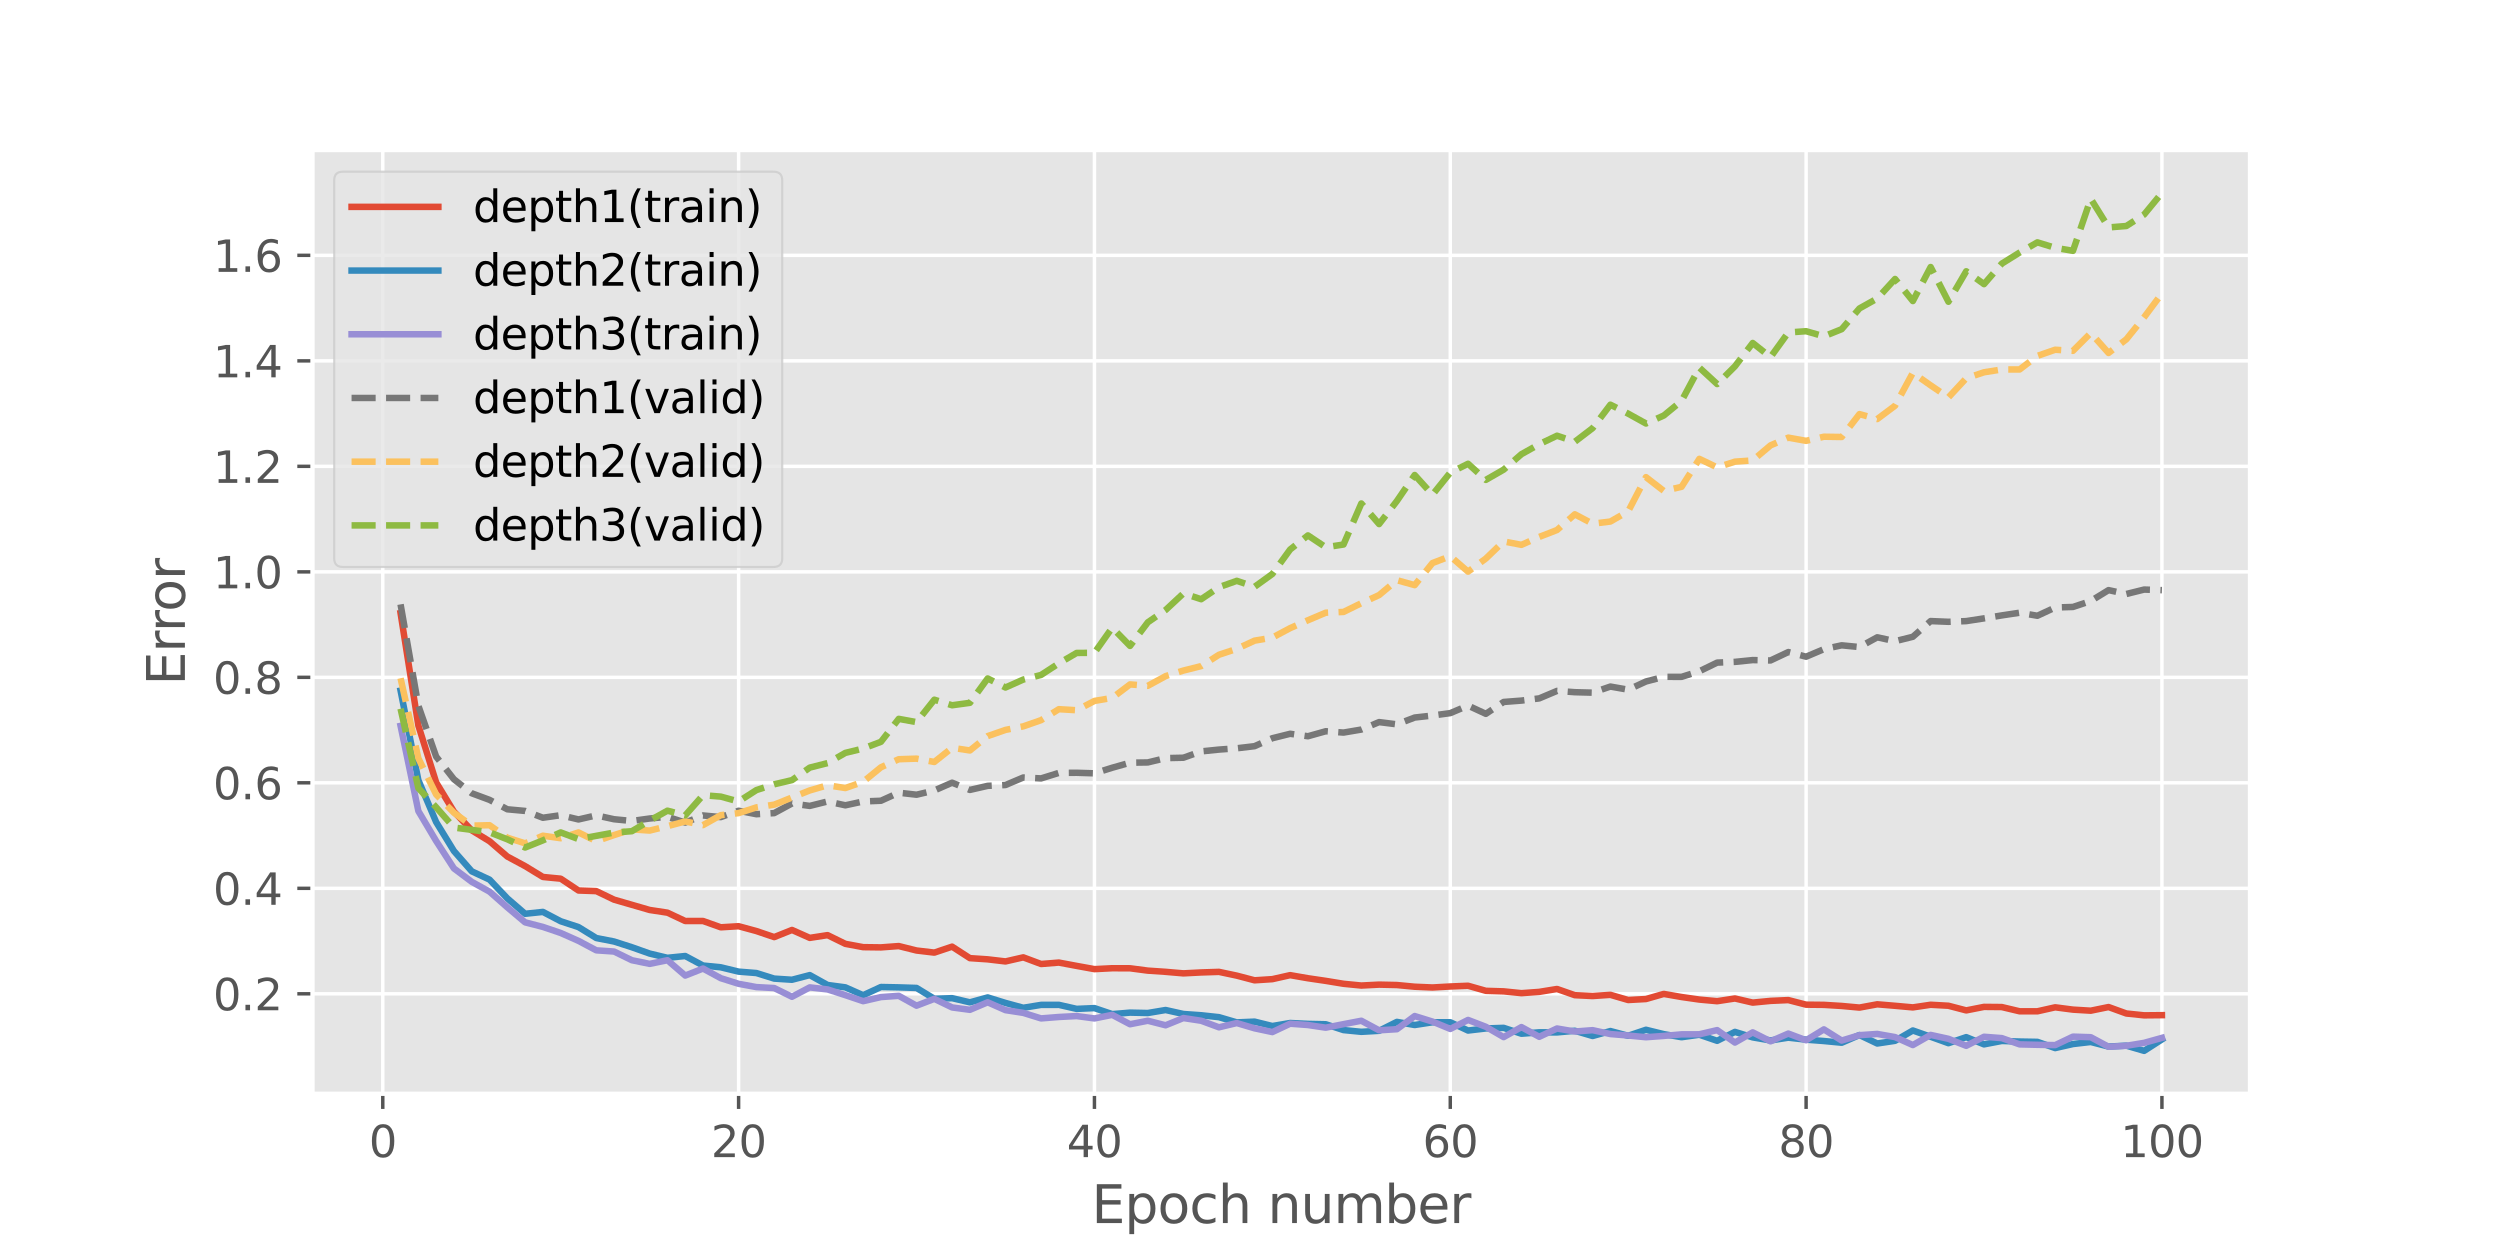 <?xml version="1.0" encoding="utf-8" standalone="no"?>
<!DOCTYPE svg PUBLIC "-//W3C//DTD SVG 1.1//EN"
  "http://www.w3.org/Graphics/SVG/1.1/DTD/svg11.dtd">
<svg height="288pt" version="1.1" viewBox="0 0 576 288" width="576pt" xmlns="http://www.w3.org/2000/svg" xmlns:xlink="http://www.w3.org/1999/xlink">
 <defs>
  <style type="text/css">*{stroke-linecap:butt;stroke-linejoin:round;}</style>
 </defs>
 <g id="figure_1">
  <g id="patch_1">
   <path d="M 0 288 
L 576 288 
L 576 0 
L 0 0 
z
" style="fill:#ffffff;"/>
  </g>
  <g id="axes_1">
   <g id="patch_2">
    <path d="M 72 252 
L 518.4 252 
L 518.4 34.56 
L 72 34.56 
z
" style="fill:#e5e5e5;"/>
   </g>
   <g id="matplotlib.axis_1">
    <g id="xtick_1">
     <g id="line2d_1">
      <path clip-path="url(#p88f0b520e2)" d="M 88.192 252 
L 88.192 34.56 
" style="fill:none;stroke:#ffffff;stroke-linecap:square;stroke-width:0.8;"/>
     </g>
     <g id="line2d_2">
      <defs>
       <path d="M 0 0 
L 0 3.5 
" id="m42479c7b74" style="stroke:#555555;stroke-width:0.8;"/>
      </defs>
      <g>
       <use style="fill:#555555;stroke:#555555;stroke-width:0.8;" x="88.192" xlink:href="#m42479c7b74" y="252"/>
      </g>
     </g>
     <g id="text_1">
      <!-- 0 -->
      <g style="fill:#555555;" transform="translate(85.01 266.598)scale(0.1 -0.1)">
       <defs>
        <path d="M 2034 4250 
Q 1547 4250 1301 3770 
Q 1056 3291 1056 2328 
Q 1056 1369 1301 889 
Q 1547 409 2034 409 
Q 2525 409 2770 889 
Q 3016 1369 3016 2328 
Q 3016 3291 2770 3770 
Q 2525 4250 2034 4250 
z
M 2034 4750 
Q 2819 4750 3233 4129 
Q 3647 3509 3647 2328 
Q 3647 1150 3233 529 
Q 2819 -91 2034 -91 
Q 1250 -91 836 529 
Q 422 1150 422 2328 
Q 422 3509 836 4129 
Q 1250 4750 2034 4750 
z
" id="DejaVuSans-30" transform="scale(0.016)"/>
       </defs>
       <use xlink:href="#DejaVuSans-30"/>
      </g>
     </g>
    </g>
    <g id="xtick_2">
     <g id="line2d_3">
      <path clip-path="url(#p88f0b520e2)" d="M 170.175 252 
L 170.175 34.56 
" style="fill:none;stroke:#ffffff;stroke-linecap:square;stroke-width:0.8;"/>
     </g>
     <g id="line2d_4">
      <g>
       <use style="fill:#555555;stroke:#555555;stroke-width:0.8;" x="170.175" xlink:href="#m42479c7b74" y="252"/>
      </g>
     </g>
     <g id="text_2">
      <!-- 20 -->
      <g style="fill:#555555;" transform="translate(163.813 266.598)scale(0.1 -0.1)">
       <defs>
        <path d="M 1228 531 
L 3431 531 
L 3431 0 
L 469 0 
L 469 531 
Q 828 903 1448 1529 
Q 2069 2156 2228 2338 
Q 2531 2678 2651 2914 
Q 2772 3150 2772 3378 
Q 2772 3750 2511 3984 
Q 2250 4219 1831 4219 
Q 1534 4219 1204 4116 
Q 875 4013 500 3803 
L 500 4441 
Q 881 4594 1212 4672 
Q 1544 4750 1819 4750 
Q 2544 4750 2975 4387 
Q 3406 4025 3406 3419 
Q 3406 3131 3298 2873 
Q 3191 2616 2906 2266 
Q 2828 2175 2409 1742 
Q 1991 1309 1228 531 
z
" id="DejaVuSans-32" transform="scale(0.016)"/>
       </defs>
       <use xlink:href="#DejaVuSans-32"/>
       <use x="63.623" xlink:href="#DejaVuSans-30"/>
      </g>
     </g>
    </g>
    <g id="xtick_3">
     <g id="line2d_5">
      <path clip-path="url(#p88f0b520e2)" d="M 252.159 252 
L 252.159 34.56 
" style="fill:none;stroke:#ffffff;stroke-linecap:square;stroke-width:0.8;"/>
     </g>
     <g id="line2d_6">
      <g>
       <use style="fill:#555555;stroke:#555555;stroke-width:0.8;" x="252.159" xlink:href="#m42479c7b74" y="252"/>
      </g>
     </g>
     <g id="text_3">
      <!-- 40 -->
      <g style="fill:#555555;" transform="translate(245.796 266.598)scale(0.1 -0.1)">
       <defs>
        <path d="M 2419 4116 
L 825 1625 
L 2419 1625 
L 2419 4116 
z
M 2253 4666 
L 3047 4666 
L 3047 1625 
L 3713 1625 
L 3713 1100 
L 3047 1100 
L 3047 0 
L 2419 0 
L 2419 1100 
L 313 1100 
L 313 1709 
L 2253 4666 
z
" id="DejaVuSans-34" transform="scale(0.016)"/>
       </defs>
       <use xlink:href="#DejaVuSans-34"/>
       <use x="63.623" xlink:href="#DejaVuSans-30"/>
      </g>
     </g>
    </g>
    <g id="xtick_4">
     <g id="line2d_7">
      <path clip-path="url(#p88f0b520e2)" d="M 334.142 252 
L 334.142 34.56 
" style="fill:none;stroke:#ffffff;stroke-linecap:square;stroke-width:0.8;"/>
     </g>
     <g id="line2d_8">
      <g>
       <use style="fill:#555555;stroke:#555555;stroke-width:0.8;" x="334.142" xlink:href="#m42479c7b74" y="252"/>
      </g>
     </g>
     <g id="text_4">
      <!-- 60 -->
      <g style="fill:#555555;" transform="translate(327.78 266.598)scale(0.1 -0.1)">
       <defs>
        <path d="M 2113 2584 
Q 1688 2584 1439 2293 
Q 1191 2003 1191 1497 
Q 1191 994 1439 701 
Q 1688 409 2113 409 
Q 2538 409 2786 701 
Q 3034 994 3034 1497 
Q 3034 2003 2786 2293 
Q 2538 2584 2113 2584 
z
M 3366 4563 
L 3366 3988 
Q 3128 4100 2886 4159 
Q 2644 4219 2406 4219 
Q 1781 4219 1451 3797 
Q 1122 3375 1075 2522 
Q 1259 2794 1537 2939 
Q 1816 3084 2150 3084 
Q 2853 3084 3261 2657 
Q 3669 2231 3669 1497 
Q 3669 778 3244 343 
Q 2819 -91 2113 -91 
Q 1303 -91 875 529 
Q 447 1150 447 2328 
Q 447 3434 972 4092 
Q 1497 4750 2381 4750 
Q 2619 4750 2861 4703 
Q 3103 4656 3366 4563 
z
" id="DejaVuSans-36" transform="scale(0.016)"/>
       </defs>
       <use xlink:href="#DejaVuSans-36"/>
       <use x="63.623" xlink:href="#DejaVuSans-30"/>
      </g>
     </g>
    </g>
    <g id="xtick_5">
     <g id="line2d_9">
      <path clip-path="url(#p88f0b520e2)" d="M 416.126 252 
L 416.126 34.56 
" style="fill:none;stroke:#ffffff;stroke-linecap:square;stroke-width:0.8;"/>
     </g>
     <g id="line2d_10">
      <g>
       <use style="fill:#555555;stroke:#555555;stroke-width:0.8;" x="416.126" xlink:href="#m42479c7b74" y="252"/>
      </g>
     </g>
     <g id="text_5">
      <!-- 80 -->
      <g style="fill:#555555;" transform="translate(409.763 266.598)scale(0.1 -0.1)">
       <defs>
        <path d="M 2034 2216 
Q 1584 2216 1326 1975 
Q 1069 1734 1069 1313 
Q 1069 891 1326 650 
Q 1584 409 2034 409 
Q 2484 409 2743 651 
Q 3003 894 3003 1313 
Q 3003 1734 2745 1975 
Q 2488 2216 2034 2216 
z
M 1403 2484 
Q 997 2584 770 2862 
Q 544 3141 544 3541 
Q 544 4100 942 4425 
Q 1341 4750 2034 4750 
Q 2731 4750 3128 4425 
Q 3525 4100 3525 3541 
Q 3525 3141 3298 2862 
Q 3072 2584 2669 2484 
Q 3125 2378 3379 2068 
Q 3634 1759 3634 1313 
Q 3634 634 3220 271 
Q 2806 -91 2034 -91 
Q 1263 -91 848 271 
Q 434 634 434 1313 
Q 434 1759 690 2068 
Q 947 2378 1403 2484 
z
M 1172 3481 
Q 1172 3119 1398 2916 
Q 1625 2713 2034 2713 
Q 2441 2713 2670 2916 
Q 2900 3119 2900 3481 
Q 2900 3844 2670 4047 
Q 2441 4250 2034 4250 
Q 1625 4250 1398 4047 
Q 1172 3844 1172 3481 
z
" id="DejaVuSans-38" transform="scale(0.016)"/>
       </defs>
       <use xlink:href="#DejaVuSans-38"/>
       <use x="63.623" xlink:href="#DejaVuSans-30"/>
      </g>
     </g>
    </g>
    <g id="xtick_6">
     <g id="line2d_11">
      <path clip-path="url(#p88f0b520e2)" d="M 498.109 252 
L 498.109 34.56 
" style="fill:none;stroke:#ffffff;stroke-linecap:square;stroke-width:0.8;"/>
     </g>
     <g id="line2d_12">
      <g>
       <use style="fill:#555555;stroke:#555555;stroke-width:0.8;" x="498.109" xlink:href="#m42479c7b74" y="252"/>
      </g>
     </g>
     <g id="text_6">
      <!-- 100 -->
      <g style="fill:#555555;" transform="translate(488.565 266.598)scale(0.1 -0.1)">
       <defs>
        <path d="M 794 531 
L 1825 531 
L 1825 4091 
L 703 3866 
L 703 4441 
L 1819 4666 
L 2450 4666 
L 2450 531 
L 3481 531 
L 3481 0 
L 794 0 
L 794 531 
z
" id="DejaVuSans-31" transform="scale(0.016)"/>
       </defs>
       <use xlink:href="#DejaVuSans-31"/>
       <use x="63.623" xlink:href="#DejaVuSans-30"/>
       <use x="127.246" xlink:href="#DejaVuSans-30"/>
      </g>
     </g>
    </g>
    <g id="text_7">
     <!-- Epoch number -->
     <g style="fill:#555555;" transform="translate(251.503 281.796)scale(0.12 -0.12)">
      <defs>
       <path d="M 628 4666 
L 3578 4666 
L 3578 4134 
L 1259 4134 
L 1259 2753 
L 3481 2753 
L 3481 2222 
L 1259 2222 
L 1259 531 
L 3634 531 
L 3634 0 
L 628 0 
L 628 4666 
z
" id="DejaVuSans-45" transform="scale(0.016)"/>
       <path d="M 1159 525 
L 1159 -1331 
L 581 -1331 
L 581 3500 
L 1159 3500 
L 1159 2969 
Q 1341 3281 1617 3432 
Q 1894 3584 2278 3584 
Q 2916 3584 3314 3078 
Q 3713 2572 3713 1747 
Q 3713 922 3314 415 
Q 2916 -91 2278 -91 
Q 1894 -91 1617 61 
Q 1341 213 1159 525 
z
M 3116 1747 
Q 3116 2381 2855 2742 
Q 2594 3103 2138 3103 
Q 1681 3103 1420 2742 
Q 1159 2381 1159 1747 
Q 1159 1113 1420 752 
Q 1681 391 2138 391 
Q 2594 391 2855 752 
Q 3116 1113 3116 1747 
z
" id="DejaVuSans-70" transform="scale(0.016)"/>
       <path d="M 1959 3097 
Q 1497 3097 1228 2736 
Q 959 2375 959 1747 
Q 959 1119 1226 758 
Q 1494 397 1959 397 
Q 2419 397 2687 759 
Q 2956 1122 2956 1747 
Q 2956 2369 2687 2733 
Q 2419 3097 1959 3097 
z
M 1959 3584 
Q 2709 3584 3137 3096 
Q 3566 2609 3566 1747 
Q 3566 888 3137 398 
Q 2709 -91 1959 -91 
Q 1206 -91 779 398 
Q 353 888 353 1747 
Q 353 2609 779 3096 
Q 1206 3584 1959 3584 
z
" id="DejaVuSans-6f" transform="scale(0.016)"/>
       <path d="M 3122 3366 
L 3122 2828 
Q 2878 2963 2633 3030 
Q 2388 3097 2138 3097 
Q 1578 3097 1268 2742 
Q 959 2388 959 1747 
Q 959 1106 1268 751 
Q 1578 397 2138 397 
Q 2388 397 2633 464 
Q 2878 531 3122 666 
L 3122 134 
Q 2881 22 2623 -34 
Q 2366 -91 2075 -91 
Q 1284 -91 818 406 
Q 353 903 353 1747 
Q 353 2603 823 3093 
Q 1294 3584 2113 3584 
Q 2378 3584 2631 3529 
Q 2884 3475 3122 3366 
z
" id="DejaVuSans-63" transform="scale(0.016)"/>
       <path d="M 3513 2113 
L 3513 0 
L 2938 0 
L 2938 2094 
Q 2938 2591 2744 2837 
Q 2550 3084 2163 3084 
Q 1697 3084 1428 2787 
Q 1159 2491 1159 1978 
L 1159 0 
L 581 0 
L 581 4863 
L 1159 4863 
L 1159 2956 
Q 1366 3272 1645 3428 
Q 1925 3584 2291 3584 
Q 2894 3584 3203 3211 
Q 3513 2838 3513 2113 
z
" id="DejaVuSans-68" transform="scale(0.016)"/>
       <path id="DejaVuSans-20" transform="scale(0.016)"/>
       <path d="M 3513 2113 
L 3513 0 
L 2938 0 
L 2938 2094 
Q 2938 2591 2744 2837 
Q 2550 3084 2163 3084 
Q 1697 3084 1428 2787 
Q 1159 2491 1159 1978 
L 1159 0 
L 581 0 
L 581 3500 
L 1159 3500 
L 1159 2956 
Q 1366 3272 1645 3428 
Q 1925 3584 2291 3584 
Q 2894 3584 3203 3211 
Q 3513 2838 3513 2113 
z
" id="DejaVuSans-6e" transform="scale(0.016)"/>
       <path d="M 544 1381 
L 544 3500 
L 1119 3500 
L 1119 1403 
Q 1119 906 1312 657 
Q 1506 409 1894 409 
Q 2359 409 2629 706 
Q 2900 1003 2900 1516 
L 2900 3500 
L 3475 3500 
L 3475 0 
L 2900 0 
L 2900 538 
Q 2691 219 2414 64 
Q 2138 -91 1772 -91 
Q 1169 -91 856 284 
Q 544 659 544 1381 
z
M 1991 3584 
L 1991 3584 
z
" id="DejaVuSans-75" transform="scale(0.016)"/>
       <path d="M 3328 2828 
Q 3544 3216 3844 3400 
Q 4144 3584 4550 3584 
Q 5097 3584 5394 3201 
Q 5691 2819 5691 2113 
L 5691 0 
L 5113 0 
L 5113 2094 
Q 5113 2597 4934 2840 
Q 4756 3084 4391 3084 
Q 3944 3084 3684 2787 
Q 3425 2491 3425 1978 
L 3425 0 
L 2847 0 
L 2847 2094 
Q 2847 2600 2669 2842 
Q 2491 3084 2119 3084 
Q 1678 3084 1418 2786 
Q 1159 2488 1159 1978 
L 1159 0 
L 581 0 
L 581 3500 
L 1159 3500 
L 1159 2956 
Q 1356 3278 1631 3431 
Q 1906 3584 2284 3584 
Q 2666 3584 2933 3390 
Q 3200 3197 3328 2828 
z
" id="DejaVuSans-6d" transform="scale(0.016)"/>
       <path d="M 3116 1747 
Q 3116 2381 2855 2742 
Q 2594 3103 2138 3103 
Q 1681 3103 1420 2742 
Q 1159 2381 1159 1747 
Q 1159 1113 1420 752 
Q 1681 391 2138 391 
Q 2594 391 2855 752 
Q 3116 1113 3116 1747 
z
M 1159 2969 
Q 1341 3281 1617 3432 
Q 1894 3584 2278 3584 
Q 2916 3584 3314 3078 
Q 3713 2572 3713 1747 
Q 3713 922 3314 415 
Q 2916 -91 2278 -91 
Q 1894 -91 1617 61 
Q 1341 213 1159 525 
L 1159 0 
L 581 0 
L 581 4863 
L 1159 4863 
L 1159 2969 
z
" id="DejaVuSans-62" transform="scale(0.016)"/>
       <path d="M 3597 1894 
L 3597 1613 
L 953 1613 
Q 991 1019 1311 708 
Q 1631 397 2203 397 
Q 2534 397 2845 478 
Q 3156 559 3463 722 
L 3463 178 
Q 3153 47 2828 -22 
Q 2503 -91 2169 -91 
Q 1331 -91 842 396 
Q 353 884 353 1716 
Q 353 2575 817 3079 
Q 1281 3584 2069 3584 
Q 2775 3584 3186 3129 
Q 3597 2675 3597 1894 
z
M 3022 2063 
Q 3016 2534 2758 2815 
Q 2500 3097 2075 3097 
Q 1594 3097 1305 2825 
Q 1016 2553 972 2059 
L 3022 2063 
z
" id="DejaVuSans-65" transform="scale(0.016)"/>
       <path d="M 2631 2963 
Q 2534 3019 2420 3045 
Q 2306 3072 2169 3072 
Q 1681 3072 1420 2755 
Q 1159 2438 1159 1844 
L 1159 0 
L 581 0 
L 581 3500 
L 1159 3500 
L 1159 2956 
Q 1341 3275 1631 3429 
Q 1922 3584 2338 3584 
Q 2397 3584 2469 3576 
Q 2541 3569 2628 3553 
L 2631 2963 
z
" id="DejaVuSans-72" transform="scale(0.016)"/>
      </defs>
      <use xlink:href="#DejaVuSans-45"/>
      <use x="63.184" xlink:href="#DejaVuSans-70"/>
      <use x="126.66" xlink:href="#DejaVuSans-6f"/>
      <use x="187.842" xlink:href="#DejaVuSans-63"/>
      <use x="242.822" xlink:href="#DejaVuSans-68"/>
      <use x="306.201" xlink:href="#DejaVuSans-20"/>
      <use x="337.988" xlink:href="#DejaVuSans-6e"/>
      <use x="401.367" xlink:href="#DejaVuSans-75"/>
      <use x="464.746" xlink:href="#DejaVuSans-6d"/>
      <use x="562.158" xlink:href="#DejaVuSans-62"/>
      <use x="625.635" xlink:href="#DejaVuSans-65"/>
      <use x="687.158" xlink:href="#DejaVuSans-72"/>
     </g>
    </g>
   </g>
   <g id="matplotlib.axis_2">
    <g id="ytick_1">
     <g id="line2d_13">
      <path clip-path="url(#p88f0b520e2)" d="M 72 228.973 
L 518.4 228.973 
" style="fill:none;stroke:#ffffff;stroke-linecap:square;stroke-width:0.8;"/>
     </g>
     <g id="line2d_14">
      <defs>
       <path d="M 0 0 
L -3.5 0 
" id="m22a7148baa" style="stroke:#555555;stroke-width:0.8;"/>
      </defs>
      <g>
       <use style="fill:#555555;stroke:#555555;stroke-width:0.8;" x="72" xlink:href="#m22a7148baa" y="228.973"/>
      </g>
     </g>
     <g id="text_8">
      <!-- 0.2 -->
      <g style="fill:#555555;" transform="translate(49.097 232.772)scale(0.1 -0.1)">
       <defs>
        <path d="M 684 794 
L 1344 794 
L 1344 0 
L 684 0 
L 684 794 
z
" id="DejaVuSans-2e" transform="scale(0.016)"/>
       </defs>
       <use xlink:href="#DejaVuSans-30"/>
       <use x="63.623" xlink:href="#DejaVuSans-2e"/>
       <use x="95.41" xlink:href="#DejaVuSans-32"/>
      </g>
     </g>
    </g>
    <g id="ytick_2">
     <g id="line2d_15">
      <path clip-path="url(#p88f0b520e2)" d="M 72 204.668 
L 518.4 204.668 
" style="fill:none;stroke:#ffffff;stroke-linecap:square;stroke-width:0.8;"/>
     </g>
     <g id="line2d_16">
      <g>
       <use style="fill:#555555;stroke:#555555;stroke-width:0.8;" x="72" xlink:href="#m22a7148baa" y="204.668"/>
      </g>
     </g>
     <g id="text_9">
      <!-- 0.4 -->
      <g style="fill:#555555;" transform="translate(49.097 208.467)scale(0.1 -0.1)">
       <use xlink:href="#DejaVuSans-30"/>
       <use x="63.623" xlink:href="#DejaVuSans-2e"/>
       <use x="95.41" xlink:href="#DejaVuSans-34"/>
      </g>
     </g>
    </g>
    <g id="ytick_3">
     <g id="line2d_17">
      <path clip-path="url(#p88f0b520e2)" d="M 72 180.362 
L 518.4 180.362 
" style="fill:none;stroke:#ffffff;stroke-linecap:square;stroke-width:0.8;"/>
     </g>
     <g id="line2d_18">
      <g>
       <use style="fill:#555555;stroke:#555555;stroke-width:0.8;" x="72" xlink:href="#m22a7148baa" y="180.362"/>
      </g>
     </g>
     <g id="text_10">
      <!-- 0.6 -->
      <g style="fill:#555555;" transform="translate(49.097 184.162)scale(0.1 -0.1)">
       <use xlink:href="#DejaVuSans-30"/>
       <use x="63.623" xlink:href="#DejaVuSans-2e"/>
       <use x="95.41" xlink:href="#DejaVuSans-36"/>
      </g>
     </g>
    </g>
    <g id="ytick_4">
     <g id="line2d_19">
      <path clip-path="url(#p88f0b520e2)" d="M 72 156.057 
L 518.4 156.057 
" style="fill:none;stroke:#ffffff;stroke-linecap:square;stroke-width:0.8;"/>
     </g>
     <g id="line2d_20">
      <g>
       <use style="fill:#555555;stroke:#555555;stroke-width:0.8;" x="72" xlink:href="#m22a7148baa" y="156.057"/>
      </g>
     </g>
     <g id="text_11">
      <!-- 0.8 -->
      <g style="fill:#555555;" transform="translate(49.097 159.856)scale(0.1 -0.1)">
       <use xlink:href="#DejaVuSans-30"/>
       <use x="63.623" xlink:href="#DejaVuSans-2e"/>
       <use x="95.41" xlink:href="#DejaVuSans-38"/>
      </g>
     </g>
    </g>
    <g id="ytick_5">
     <g id="line2d_21">
      <path clip-path="url(#p88f0b520e2)" d="M 72 131.752 
L 518.4 131.752 
" style="fill:none;stroke:#ffffff;stroke-linecap:square;stroke-width:0.8;"/>
     </g>
     <g id="line2d_22">
      <g>
       <use style="fill:#555555;stroke:#555555;stroke-width:0.8;" x="72" xlink:href="#m22a7148baa" y="131.752"/>
      </g>
     </g>
     <g id="text_12">
      <!-- 1.0 -->
      <g style="fill:#555555;" transform="translate(49.097 135.551)scale(0.1 -0.1)">
       <use xlink:href="#DejaVuSans-31"/>
       <use x="63.623" xlink:href="#DejaVuSans-2e"/>
       <use x="95.41" xlink:href="#DejaVuSans-30"/>
      </g>
     </g>
    </g>
    <g id="ytick_6">
     <g id="line2d_23">
      <path clip-path="url(#p88f0b520e2)" d="M 72 107.446 
L 518.4 107.446 
" style="fill:none;stroke:#ffffff;stroke-linecap:square;stroke-width:0.8;"/>
     </g>
     <g id="line2d_24">
      <g>
       <use style="fill:#555555;stroke:#555555;stroke-width:0.8;" x="72" xlink:href="#m22a7148baa" y="107.446"/>
      </g>
     </g>
     <g id="text_13">
      <!-- 1.2 -->
      <g style="fill:#555555;" transform="translate(49.097 111.245)scale(0.1 -0.1)">
       <use xlink:href="#DejaVuSans-31"/>
       <use x="63.623" xlink:href="#DejaVuSans-2e"/>
       <use x="95.41" xlink:href="#DejaVuSans-32"/>
      </g>
     </g>
    </g>
    <g id="ytick_7">
     <g id="line2d_25">
      <path clip-path="url(#p88f0b520e2)" d="M 72 83.141 
L 518.4 83.141 
" style="fill:none;stroke:#ffffff;stroke-linecap:square;stroke-width:0.8;"/>
     </g>
     <g id="line2d_26">
      <g>
       <use style="fill:#555555;stroke:#555555;stroke-width:0.8;" x="72" xlink:href="#m22a7148baa" y="83.141"/>
      </g>
     </g>
     <g id="text_14">
      <!-- 1.4 -->
      <g style="fill:#555555;" transform="translate(49.097 86.94)scale(0.1 -0.1)">
       <use xlink:href="#DejaVuSans-31"/>
       <use x="63.623" xlink:href="#DejaVuSans-2e"/>
       <use x="95.41" xlink:href="#DejaVuSans-34"/>
      </g>
     </g>
    </g>
    <g id="ytick_8">
     <g id="line2d_27">
      <path clip-path="url(#p88f0b520e2)" d="M 72 58.835 
L 518.4 58.835 
" style="fill:none;stroke:#ffffff;stroke-linecap:square;stroke-width:0.8;"/>
     </g>
     <g id="line2d_28">
      <g>
       <use style="fill:#555555;stroke:#555555;stroke-width:0.8;" x="72" xlink:href="#m22a7148baa" y="58.835"/>
      </g>
     </g>
     <g id="text_15">
      <!-- 1.6 -->
      <g style="fill:#555555;" transform="translate(49.097 62.635)scale(0.1 -0.1)">
       <use xlink:href="#DejaVuSans-31"/>
       <use x="63.623" xlink:href="#DejaVuSans-2e"/>
       <use x="95.41" xlink:href="#DejaVuSans-36"/>
      </g>
     </g>
    </g>
    <g id="text_16">
     <!-- Error -->
     <g style="fill:#555555;" transform="translate(42.601 157.902)rotate(-90)scale(0.12 -0.12)">
      <use xlink:href="#DejaVuSans-45"/>
      <use x="63.184" xlink:href="#DejaVuSans-72"/>
      <use x="102.547" xlink:href="#DejaVuSans-72"/>
      <use x="141.41" xlink:href="#DejaVuSans-6f"/>
      <use x="202.592" xlink:href="#DejaVuSans-72"/>
     </g>
    </g>
   </g>
   <g id="line2d_29">
    <path clip-path="url(#p88f0b520e2)" d="M 92.291 141.271 
L 96.39 167.158 
L 100.489 180.271 
L 104.588 187.004 
L 108.688 191.313 
L 112.787 193.816 
L 116.886 197.346 
L 120.985 199.551 
L 125.084 202.051 
L 129.183 202.448 
L 133.283 205.171 
L 137.382 205.313 
L 141.481 207.282 
L 145.58 208.468 
L 149.679 209.656 
L 153.779 210.279 
L 157.878 212.204 
L 161.977 212.197 
L 166.076 213.652 
L 170.175 213.4 
L 174.274 214.517 
L 178.374 215.906 
L 182.473 214.263 
L 186.572 216.088 
L 190.671 215.454 
L 194.77 217.462 
L 198.869 218.225 
L 202.969 218.279 
L 207.068 217.973 
L 211.167 218.996 
L 215.266 219.481 
L 219.365 218.107 
L 223.464 220.756 
L 227.564 221.032 
L 231.663 221.514 
L 235.762 220.574 
L 239.861 222.106 
L 243.96 221.775 
L 248.06 222.544 
L 252.159 223.289 
L 256.258 223.079 
L 260.357 223.094 
L 264.456 223.634 
L 268.555 223.91 
L 272.655 224.262 
L 276.754 224.051 
L 280.853 223.918 
L 284.952 224.786 
L 289.051 225.862 
L 293.15 225.597 
L 297.25 224.675 
L 301.349 225.389 
L 305.448 225.992 
L 309.547 226.664 
L 313.646 227.067 
L 317.745 226.858 
L 321.845 226.951 
L 325.944 227.341 
L 330.043 227.516 
L 334.142 227.286 
L 338.241 227.117 
L 342.34 228.285 
L 346.44 228.409 
L 350.539 228.826 
L 354.638 228.529 
L 358.737 227.861 
L 362.836 229.29 
L 366.936 229.489 
L 371.035 229.209 
L 375.134 230.404 
L 379.233 230.176 
L 383.332 229 
L 387.431 229.713 
L 391.531 230.301 
L 395.63 230.676 
L 399.729 230.05 
L 403.828 231.001 
L 407.927 230.604 
L 412.026 230.419 
L 416.126 231.476 
L 420.225 231.52 
L 424.324 231.772 
L 428.423 232.148 
L 432.522 231.392 
L 436.621 231.736 
L 440.721 232.105 
L 444.82 231.497 
L 448.919 231.724 
L 453.018 232.797 
L 457.117 231.986 
L 461.217 232.025 
L 465.316 233.001 
L 469.415 233.006 
L 473.514 232.086 
L 477.613 232.619 
L 481.712 232.864 
L 485.812 232.023 
L 489.911 233.509 
L 494.01 233.934 
L 498.109 233.894 
" style="fill:none;stroke:#e24a33;stroke-linecap:square;stroke-width:1.5;"/>
   </g>
   <g id="line2d_30">
    <path clip-path="url(#p88f0b520e2)" d="M 92.291 159.109 
L 96.39 179.748 
L 100.489 189.405 
L 104.588 196.078 
L 108.688 200.753 
L 112.787 202.66 
L 116.886 206.986 
L 120.985 210.537 
L 125.084 210.105 
L 129.183 212.253 
L 133.283 213.601 
L 137.382 216.123 
L 141.481 216.925 
L 145.58 218.244 
L 149.679 219.699 
L 153.779 220.68 
L 157.878 220.266 
L 161.977 222.457 
L 166.076 222.867 
L 170.175 223.862 
L 174.274 224.188 
L 178.374 225.47 
L 182.473 225.735 
L 186.572 224.665 
L 190.671 226.939 
L 194.77 227.485 
L 198.869 229.3 
L 202.969 227.405 
L 207.068 227.489 
L 211.167 227.621 
L 215.266 230.115 
L 219.365 229.977 
L 223.464 230.938 
L 227.564 229.809 
L 231.663 231.073 
L 235.762 232.192 
L 239.861 231.526 
L 243.96 231.516 
L 248.06 232.446 
L 252.159 232.267 
L 256.258 233.654 
L 260.357 233.307 
L 264.456 233.397 
L 268.555 232.708 
L 272.655 233.623 
L 276.754 233.914 
L 280.853 234.356 
L 284.952 235.557 
L 289.051 235.384 
L 293.15 236.397 
L 297.25 235.697 
L 301.349 235.9 
L 305.448 235.989 
L 309.547 237.331 
L 313.646 237.733 
L 317.745 237.499 
L 321.845 235.443 
L 325.944 236.162 
L 330.043 235.528 
L 334.142 235.525 
L 338.241 237.437 
L 342.34 236.955 
L 346.44 236.816 
L 350.539 238.172 
L 354.638 237.846 
L 358.737 237.867 
L 362.836 237.486 
L 366.936 238.694 
L 371.035 237.553 
L 375.134 238.642 
L 379.233 237.259 
L 383.332 238.265 
L 387.431 238.973 
L 391.531 238.399 
L 395.63 239.801 
L 399.729 237.748 
L 403.828 239.012 
L 407.927 239.722 
L 412.026 239.078 
L 416.126 239.538 
L 420.225 239.853 
L 424.324 240.244 
L 428.423 238.471 
L 432.522 240.423 
L 436.621 239.804 
L 440.721 237.424 
L 444.82 238.868 
L 448.919 240.35 
L 453.018 238.958 
L 457.117 240.622 
L 461.217 239.836 
L 465.316 239.971 
L 469.415 240.044 
L 473.514 241.476 
L 477.613 240.546 
L 481.712 240.073 
L 485.812 241.13 
L 489.911 240.919 
L 494.01 242.116 
L 498.109 239.485 
" style="fill:none;stroke:#348abd;stroke-linecap:square;stroke-width:1.5;"/>
   </g>
   <g id="line2d_31">
    <path clip-path="url(#p88f0b520e2)" d="M 92.291 167.244 
L 96.39 186.871 
L 100.489 193.76 
L 104.588 200.09 
L 108.688 203.172 
L 112.787 205.437 
L 116.886 209.056 
L 120.985 212.509 
L 125.084 213.563 
L 129.183 214.957 
L 133.283 216.776 
L 137.382 218.956 
L 141.481 219.234 
L 145.58 221.234 
L 149.679 222.077 
L 153.779 221.234 
L 157.878 224.77 
L 161.977 223.155 
L 166.076 225.378 
L 170.175 226.668 
L 174.274 227.427 
L 178.374 227.644 
L 182.473 229.657 
L 186.572 227.493 
L 190.671 227.965 
L 194.77 229.285 
L 198.869 230.668 
L 202.969 229.726 
L 207.068 229.437 
L 211.167 231.71 
L 215.266 230.135 
L 219.365 232.116 
L 223.464 232.662 
L 227.564 230.928 
L 231.663 232.738 
L 235.762 233.37 
L 239.861 234.641 
L 243.96 234.313 
L 248.06 234.1 
L 252.159 234.65 
L 256.258 233.824 
L 260.357 235.985 
L 264.456 235.178 
L 268.555 236.226 
L 272.655 234.558 
L 276.754 235.184 
L 280.853 236.693 
L 284.952 235.713 
L 289.051 236.925 
L 293.15 237.79 
L 297.25 235.863 
L 301.349 236.165 
L 305.448 236.779 
L 309.547 235.964 
L 313.646 235.179 
L 317.745 237.382 
L 321.845 237.13 
L 325.944 234.098 
L 330.043 235.369 
L 334.142 237.067 
L 338.241 234.994 
L 342.34 236.571 
L 346.44 238.951 
L 350.539 236.641 
L 354.638 238.881 
L 358.737 236.963 
L 362.836 237.663 
L 366.936 237.35 
L 371.035 238.244 
L 375.134 238.584 
L 379.233 238.979 
L 383.332 238.676 
L 387.431 238.313 
L 391.531 238.3 
L 395.63 237.337 
L 399.729 240.204 
L 403.828 237.855 
L 407.927 239.919 
L 412.026 238.135 
L 416.126 239.675 
L 420.225 237.169 
L 424.324 239.743 
L 428.423 238.5 
L 432.522 238.219 
L 436.621 238.945 
L 440.721 240.781 
L 444.82 238.442 
L 448.919 239.342 
L 453.018 240.954 
L 457.117 238.87 
L 461.217 239.181 
L 465.316 240.626 
L 469.415 240.724 
L 473.514 240.794 
L 477.613 238.838 
L 481.712 238.972 
L 485.812 241.175 
L 489.911 240.948 
L 494.01 240.269 
L 498.109 239.128 
" style="fill:none;stroke:#988ed5;stroke-linecap:square;stroke-width:1.5;"/>
   </g>
   <g id="line2d_32">
    <path clip-path="url(#p88f0b520e2)" d="M 92.291 139.247 
L 96.39 162.6 
L 100.489 174.318 
L 104.588 179.545 
L 108.688 182.769 
L 112.787 184.287 
L 116.886 186.461 
L 120.985 186.837 
L 125.084 188.409 
L 129.183 187.821 
L 133.283 188.803 
L 137.382 187.861 
L 141.481 188.755 
L 145.58 189.15 
L 149.679 188.584 
L 153.779 188.198 
L 157.878 189.515 
L 161.977 187.882 
L 166.076 188.259 
L 170.175 186.793 
L 174.274 187.593 
L 178.374 187.343 
L 182.473 185.121 
L 186.572 185.682 
L 190.671 184.657 
L 194.77 185.543 
L 198.869 184.657 
L 202.969 184.493 
L 207.068 182.635 
L 211.167 183.102 
L 215.266 182.133 
L 219.365 180.331 
L 223.464 181.998 
L 227.564 181.061 
L 231.663 180.869 
L 235.762 179.135 
L 239.861 179.345 
L 243.96 178.074 
L 248.06 178.046 
L 252.159 178.175 
L 256.258 176.885 
L 260.357 175.727 
L 264.456 175.664 
L 268.555 174.672 
L 272.655 174.579 
L 276.754 173.121 
L 280.853 172.703 
L 284.952 172.406 
L 289.051 171.92 
L 293.15 170.088 
L 297.25 169.064 
L 301.349 169.63 
L 305.448 168.482 
L 309.547 168.786 
L 313.646 168.09 
L 317.745 166.371 
L 321.845 166.886 
L 325.944 165.321 
L 330.043 164.861 
L 334.142 164.303 
L 338.241 162.568 
L 342.34 164.468 
L 346.44 161.731 
L 350.539 161.416 
L 354.638 160.911 
L 358.737 159.184 
L 362.836 159.482 
L 366.936 159.591 
L 371.035 158.184 
L 375.134 158.907 
L 379.233 157.017 
L 383.332 155.941 
L 387.431 155.949 
L 391.531 154.661 
L 395.63 152.667 
L 399.729 152.497 
L 403.828 152.082 
L 407.927 152.171 
L 412.026 150.234 
L 416.126 151.305 
L 420.225 149.563 
L 424.324 148.68 
L 428.423 149.082 
L 432.522 146.833 
L 436.621 147.732 
L 440.721 146.714 
L 444.82 143.094 
L 448.919 143.265 
L 453.018 143.103 
L 457.117 142.472 
L 461.217 141.79 
L 465.316 141.171 
L 469.415 141.872 
L 473.514 139.965 
L 477.613 139.843 
L 481.712 138.476 
L 485.812 135.962 
L 489.911 136.854 
L 494.01 135.836 
L 498.109 135.97 
" style="fill:none;stroke:#777777;stroke-dasharray:5.55,2.4;stroke-dashoffset:0;stroke-width:1.5;"/>
   </g>
   <g id="line2d_33">
    <path clip-path="url(#p88f0b520e2)" d="M 92.291 156.268 
L 96.39 174.701 
L 100.489 183.05 
L 104.588 187.264 
L 108.688 190.226 
L 112.787 190.127 
L 116.886 193.007 
L 120.985 194.306 
L 125.084 192.547 
L 129.183 193.127 
L 133.283 191.793 
L 137.382 193.815 
L 141.481 192.399 
L 145.58 191.085 
L 149.679 191.365 
L 153.779 190.355 
L 157.878 189.258 
L 161.977 190.107 
L 166.076 187.809 
L 170.175 187.342 
L 174.274 186.021 
L 178.374 185.392 
L 182.473 183.751 
L 186.572 182.115 
L 190.671 180.929 
L 194.77 181.564 
L 198.869 180.132 
L 202.969 176.783 
L 207.068 174.926 
L 211.167 174.792 
L 215.266 175.557 
L 219.365 172.294 
L 223.464 172.907 
L 227.564 169.595 
L 231.663 168.171 
L 235.762 167.355 
L 239.861 165.925 
L 243.96 163.393 
L 248.06 163.639 
L 252.159 161.496 
L 256.258 160.793 
L 260.357 157.686 
L 264.456 158.015 
L 268.555 155.783 
L 272.655 154.496 
L 276.754 153.47 
L 280.853 150.854 
L 284.952 149.497 
L 289.051 147.605 
L 293.15 146.906 
L 297.25 144.722 
L 301.349 142.906 
L 305.448 141.166 
L 309.547 140.991 
L 313.646 138.978 
L 317.745 137.106 
L 321.845 133.68 
L 325.944 134.816 
L 330.043 129.727 
L 334.142 128.148 
L 338.241 131.712 
L 342.34 128.688 
L 346.44 124.746 
L 350.539 125.532 
L 354.638 123.708 
L 358.737 122.113 
L 362.836 118.494 
L 366.936 120.663 
L 371.035 120.163 
L 375.134 117.806 
L 379.233 109.932 
L 383.332 113.107 
L 387.431 112.164 
L 391.531 105.72 
L 395.63 107.688 
L 399.729 106.364 
L 403.828 106.08 
L 407.927 102.614 
L 412.026 100.831 
L 416.126 101.569 
L 420.225 100.621 
L 424.324 100.685 
L 428.423 95.41 
L 432.522 96.551 
L 436.621 93.479 
L 440.721 85.893 
L 444.82 88.786 
L 448.919 91.564 
L 453.018 87.148 
L 457.117 85.773 
L 461.217 85.119 
L 465.316 85.128 
L 469.415 81.998 
L 473.514 80.58 
L 477.613 80.828 
L 481.712 76.724 
L 485.812 81.326 
L 489.911 78.171 
L 494.01 73.086 
L 498.109 67.594 
" style="fill:none;stroke:#fbc15e;stroke-dasharray:5.55,2.4;stroke-dashoffset:0;stroke-width:1.5;"/>
   </g>
   <g id="line2d_34">
    <path clip-path="url(#p88f0b520e2)" d="M 92.291 163.289 
L 96.39 181.576 
L 100.489 185.997 
L 104.588 190.669 
L 108.688 191.202 
L 112.787 191.764 
L 116.886 193.378 
L 120.985 195.27 
L 125.084 193.621 
L 129.183 191.789 
L 133.283 193.329 
L 137.382 192.577 
L 141.481 191.821 
L 145.58 191.509 
L 149.679 189.066 
L 153.779 186.78 
L 157.878 187.861 
L 161.977 183.211 
L 166.076 183.54 
L 170.175 184.666 
L 174.274 182.037 
L 178.374 180.705 
L 182.473 179.741 
L 186.572 176.855 
L 190.671 175.818 
L 194.77 173.465 
L 198.869 172.459 
L 202.969 170.914 
L 207.068 165.624 
L 211.167 166.378 
L 215.266 161.213 
L 219.365 162.494 
L 223.464 161.932 
L 227.564 156.31 
L 231.663 158.403 
L 235.762 156.57 
L 239.861 155.507 
L 243.96 152.834 
L 248.06 150.436 
L 252.159 150.411 
L 256.258 144.61 
L 260.357 148.819 
L 264.456 143.379 
L 268.555 140.547 
L 272.655 136.724 
L 276.754 138.058 
L 280.853 135.281 
L 284.952 133.823 
L 289.051 135.202 
L 293.15 132.245 
L 297.25 126.602 
L 301.349 123.356 
L 305.448 126.089 
L 309.547 125.457 
L 313.646 116.002 
L 317.745 120.747 
L 321.845 115.428 
L 325.944 109.443 
L 330.043 113.976 
L 334.142 108.888 
L 338.241 106.852 
L 342.34 110.564 
L 346.44 108.208 
L 350.539 104.645 
L 354.638 102.347 
L 358.737 100.386 
L 362.836 101.777 
L 366.936 98.646 
L 371.035 93.24 
L 375.134 95.307 
L 379.233 97.576 
L 383.332 95.739 
L 387.431 92.378 
L 391.531 84.702 
L 395.63 88.487 
L 399.729 84.398 
L 403.828 79.024 
L 407.927 82.278 
L 412.026 76.603 
L 416.126 76.311 
L 420.225 77.496 
L 424.324 75.843 
L 428.423 71.061 
L 432.522 68.768 
L 436.621 64.279 
L 440.721 69.36 
L 444.82 61.524 
L 448.919 69.521 
L 453.018 62.505 
L 457.117 65.466 
L 461.217 60.739 
L 465.316 58.187 
L 469.415 55.838 
L 473.514 57.093 
L 477.613 57.792 
L 481.712 45.801 
L 485.812 52.401 
L 489.911 52.071 
L 494.01 49.422 
L 498.109 44.444 
" style="fill:none;stroke:#8eba42;stroke-dasharray:5.55,2.4;stroke-dashoffset:0;stroke-width:1.5;"/>
   </g>
   <g id="patch_3">
    <path d="M 72 252 
L 72 34.56 
" style="fill:none;stroke:#ffffff;stroke-linecap:square;stroke-linejoin:miter;"/>
   </g>
   <g id="patch_4">
    <path d="M 518.4 252 
L 518.4 34.56 
" style="fill:none;stroke:#ffffff;stroke-linecap:square;stroke-linejoin:miter;"/>
   </g>
   <g id="patch_5">
    <path d="M 72 252 
L 518.4 252 
" style="fill:none;stroke:#ffffff;stroke-linecap:square;stroke-linejoin:miter;"/>
   </g>
   <g id="patch_6">
    <path d="M 72 34.56 
L 518.4 34.56 
" style="fill:none;stroke:#ffffff;stroke-linecap:square;stroke-linejoin:miter;"/>
   </g>
   <g id="legend_1">
    <g id="patch_7">
     <path d="M 79 130.629 
L 178.225 130.629 
Q 180.225 130.629 180.225 128.629 
L 180.225 41.56 
Q 180.225 39.56 178.225 39.56 
L 79 39.56 
Q 77 39.56 77 41.56 
L 77 128.629 
Q 77 130.629 79 130.629 
z
" style="fill:#e5e5e5;opacity:0.8;stroke:#cccccc;stroke-linejoin:miter;stroke-width:0.5;"/>
    </g>
    <g id="line2d_35">
     <path d="M 81 47.658 
L 101 47.658 
" style="fill:none;stroke:#e24a33;stroke-linecap:square;stroke-width:1.5;"/>
    </g>
    <g id="line2d_36"/>
    <g id="text_17">
     <!-- depth1(train) -->
     <g transform="translate(109 51.158)scale(0.1 -0.1)">
      <defs>
       <path d="M 2906 2969 
L 2906 4863 
L 3481 4863 
L 3481 0 
L 2906 0 
L 2906 525 
Q 2725 213 2448 61 
Q 2172 -91 1784 -91 
Q 1150 -91 751 415 
Q 353 922 353 1747 
Q 353 2572 751 3078 
Q 1150 3584 1784 3584 
Q 2172 3584 2448 3432 
Q 2725 3281 2906 2969 
z
M 947 1747 
Q 947 1113 1208 752 
Q 1469 391 1925 391 
Q 2381 391 2643 752 
Q 2906 1113 2906 1747 
Q 2906 2381 2643 2742 
Q 2381 3103 1925 3103 
Q 1469 3103 1208 2742 
Q 947 2381 947 1747 
z
" id="DejaVuSans-64" transform="scale(0.016)"/>
       <path d="M 1172 4494 
L 1172 3500 
L 2356 3500 
L 2356 3053 
L 1172 3053 
L 1172 1153 
Q 1172 725 1289 603 
Q 1406 481 1766 481 
L 2356 481 
L 2356 0 
L 1766 0 
Q 1100 0 847 248 
Q 594 497 594 1153 
L 594 3053 
L 172 3053 
L 172 3500 
L 594 3500 
L 594 4494 
L 1172 4494 
z
" id="DejaVuSans-74" transform="scale(0.016)"/>
       <path d="M 1984 4856 
Q 1566 4138 1362 3434 
Q 1159 2731 1159 2009 
Q 1159 1288 1364 580 
Q 1569 -128 1984 -844 
L 1484 -844 
Q 1016 -109 783 600 
Q 550 1309 550 2009 
Q 550 2706 781 3412 
Q 1013 4119 1484 4856 
L 1984 4856 
z
" id="DejaVuSans-28" transform="scale(0.016)"/>
       <path d="M 2194 1759 
Q 1497 1759 1228 1600 
Q 959 1441 959 1056 
Q 959 750 1161 570 
Q 1363 391 1709 391 
Q 2188 391 2477 730 
Q 2766 1069 2766 1631 
L 2766 1759 
L 2194 1759 
z
M 3341 1997 
L 3341 0 
L 2766 0 
L 2766 531 
Q 2569 213 2275 61 
Q 1981 -91 1556 -91 
Q 1019 -91 701 211 
Q 384 513 384 1019 
Q 384 1609 779 1909 
Q 1175 2209 1959 2209 
L 2766 2209 
L 2766 2266 
Q 2766 2663 2505 2880 
Q 2244 3097 1772 3097 
Q 1472 3097 1187 3025 
Q 903 2953 641 2809 
L 641 3341 
Q 956 3463 1253 3523 
Q 1550 3584 1831 3584 
Q 2591 3584 2966 3190 
Q 3341 2797 3341 1997 
z
" id="DejaVuSans-61" transform="scale(0.016)"/>
       <path d="M 603 3500 
L 1178 3500 
L 1178 0 
L 603 0 
L 603 3500 
z
M 603 4863 
L 1178 4863 
L 1178 4134 
L 603 4134 
L 603 4863 
z
" id="DejaVuSans-69" transform="scale(0.016)"/>
       <path d="M 513 4856 
L 1013 4856 
Q 1481 4119 1714 3412 
Q 1947 2706 1947 2009 
Q 1947 1309 1714 600 
Q 1481 -109 1013 -844 
L 513 -844 
Q 928 -128 1133 580 
Q 1338 1288 1338 2009 
Q 1338 2731 1133 3434 
Q 928 4138 513 4856 
z
" id="DejaVuSans-29" transform="scale(0.016)"/>
      </defs>
      <use xlink:href="#DejaVuSans-64"/>
      <use x="63.477" xlink:href="#DejaVuSans-65"/>
      <use x="125" xlink:href="#DejaVuSans-70"/>
      <use x="188.477" xlink:href="#DejaVuSans-74"/>
      <use x="227.686" xlink:href="#DejaVuSans-68"/>
      <use x="291.064" xlink:href="#DejaVuSans-31"/>
      <use x="354.688" xlink:href="#DejaVuSans-28"/>
      <use x="393.701" xlink:href="#DejaVuSans-74"/>
      <use x="432.91" xlink:href="#DejaVuSans-72"/>
      <use x="474.023" xlink:href="#DejaVuSans-61"/>
      <use x="535.303" xlink:href="#DejaVuSans-69"/>
      <use x="563.086" xlink:href="#DejaVuSans-6e"/>
      <use x="626.465" xlink:href="#DejaVuSans-29"/>
     </g>
    </g>
    <g id="line2d_37">
     <path d="M 81 62.337 
L 101 62.337 
" style="fill:none;stroke:#348abd;stroke-linecap:square;stroke-width:1.5;"/>
    </g>
    <g id="line2d_38"/>
    <g id="text_18">
     <!-- depth2(train) -->
     <g transform="translate(109 65.837)scale(0.1 -0.1)">
      <use xlink:href="#DejaVuSans-64"/>
      <use x="63.477" xlink:href="#DejaVuSans-65"/>
      <use x="125" xlink:href="#DejaVuSans-70"/>
      <use x="188.477" xlink:href="#DejaVuSans-74"/>
      <use x="227.686" xlink:href="#DejaVuSans-68"/>
      <use x="291.064" xlink:href="#DejaVuSans-32"/>
      <use x="354.688" xlink:href="#DejaVuSans-28"/>
      <use x="393.701" xlink:href="#DejaVuSans-74"/>
      <use x="432.91" xlink:href="#DejaVuSans-72"/>
      <use x="474.023" xlink:href="#DejaVuSans-61"/>
      <use x="535.303" xlink:href="#DejaVuSans-69"/>
      <use x="563.086" xlink:href="#DejaVuSans-6e"/>
      <use x="626.465" xlink:href="#DejaVuSans-29"/>
     </g>
    </g>
    <g id="line2d_39">
     <path d="M 81 77.015 
L 101 77.015 
" style="fill:none;stroke:#988ed5;stroke-linecap:square;stroke-width:1.5;"/>
    </g>
    <g id="line2d_40"/>
    <g id="text_19">
     <!-- depth3(train) -->
     <g transform="translate(109 80.515)scale(0.1 -0.1)">
      <defs>
       <path d="M 2597 2516 
Q 3050 2419 3304 2112 
Q 3559 1806 3559 1356 
Q 3559 666 3084 287 
Q 2609 -91 1734 -91 
Q 1441 -91 1130 -33 
Q 819 25 488 141 
L 488 750 
Q 750 597 1062 519 
Q 1375 441 1716 441 
Q 2309 441 2620 675 
Q 2931 909 2931 1356 
Q 2931 1769 2642 2001 
Q 2353 2234 1838 2234 
L 1294 2234 
L 1294 2753 
L 1863 2753 
Q 2328 2753 2575 2939 
Q 2822 3125 2822 3475 
Q 2822 3834 2567 4026 
Q 2313 4219 1838 4219 
Q 1578 4219 1281 4162 
Q 984 4106 628 3988 
L 628 4550 
Q 988 4650 1302 4700 
Q 1616 4750 1894 4750 
Q 2613 4750 3031 4423 
Q 3450 4097 3450 3541 
Q 3450 3153 3228 2886 
Q 3006 2619 2597 2516 
z
" id="DejaVuSans-33" transform="scale(0.016)"/>
      </defs>
      <use xlink:href="#DejaVuSans-64"/>
      <use x="63.477" xlink:href="#DejaVuSans-65"/>
      <use x="125" xlink:href="#DejaVuSans-70"/>
      <use x="188.477" xlink:href="#DejaVuSans-74"/>
      <use x="227.686" xlink:href="#DejaVuSans-68"/>
      <use x="291.064" xlink:href="#DejaVuSans-33"/>
      <use x="354.688" xlink:href="#DejaVuSans-28"/>
      <use x="393.701" xlink:href="#DejaVuSans-74"/>
      <use x="432.91" xlink:href="#DejaVuSans-72"/>
      <use x="474.023" xlink:href="#DejaVuSans-61"/>
      <use x="535.303" xlink:href="#DejaVuSans-69"/>
      <use x="563.086" xlink:href="#DejaVuSans-6e"/>
      <use x="626.465" xlink:href="#DejaVuSans-29"/>
     </g>
    </g>
    <g id="line2d_41">
     <path d="M 81 91.693 
L 101 91.693 
" style="fill:none;stroke:#777777;stroke-dasharray:5.55,2.4;stroke-dashoffset:0;stroke-width:1.5;"/>
    </g>
    <g id="line2d_42"/>
    <g id="text_20">
     <!-- depth1(valid) -->
     <g transform="translate(109 95.193)scale(0.1 -0.1)">
      <defs>
       <path d="M 191 3500 
L 800 3500 
L 1894 563 
L 2988 3500 
L 3597 3500 
L 2284 0 
L 1503 0 
L 191 3500 
z
" id="DejaVuSans-76" transform="scale(0.016)"/>
       <path d="M 603 4863 
L 1178 4863 
L 1178 0 
L 603 0 
L 603 4863 
z
" id="DejaVuSans-6c" transform="scale(0.016)"/>
      </defs>
      <use xlink:href="#DejaVuSans-64"/>
      <use x="63.477" xlink:href="#DejaVuSans-65"/>
      <use x="125" xlink:href="#DejaVuSans-70"/>
      <use x="188.477" xlink:href="#DejaVuSans-74"/>
      <use x="227.686" xlink:href="#DejaVuSans-68"/>
      <use x="291.064" xlink:href="#DejaVuSans-31"/>
      <use x="354.688" xlink:href="#DejaVuSans-28"/>
      <use x="393.701" xlink:href="#DejaVuSans-76"/>
      <use x="452.881" xlink:href="#DejaVuSans-61"/>
      <use x="514.16" xlink:href="#DejaVuSans-6c"/>
      <use x="541.943" xlink:href="#DejaVuSans-69"/>
      <use x="569.727" xlink:href="#DejaVuSans-64"/>
      <use x="633.203" xlink:href="#DejaVuSans-29"/>
     </g>
    </g>
    <g id="line2d_43">
     <path d="M 81 106.371 
L 101 106.371 
" style="fill:none;stroke:#fbc15e;stroke-dasharray:5.55,2.4;stroke-dashoffset:0;stroke-width:1.5;"/>
    </g>
    <g id="line2d_44"/>
    <g id="text_21">
     <!-- depth2(valid) -->
     <g transform="translate(109 109.871)scale(0.1 -0.1)">
      <use xlink:href="#DejaVuSans-64"/>
      <use x="63.477" xlink:href="#DejaVuSans-65"/>
      <use x="125" xlink:href="#DejaVuSans-70"/>
      <use x="188.477" xlink:href="#DejaVuSans-74"/>
      <use x="227.686" xlink:href="#DejaVuSans-68"/>
      <use x="291.064" xlink:href="#DejaVuSans-32"/>
      <use x="354.688" xlink:href="#DejaVuSans-28"/>
      <use x="393.701" xlink:href="#DejaVuSans-76"/>
      <use x="452.881" xlink:href="#DejaVuSans-61"/>
      <use x="514.16" xlink:href="#DejaVuSans-6c"/>
      <use x="541.943" xlink:href="#DejaVuSans-69"/>
      <use x="569.727" xlink:href="#DejaVuSans-64"/>
      <use x="633.203" xlink:href="#DejaVuSans-29"/>
     </g>
    </g>
    <g id="line2d_45">
     <path d="M 81 121.049 
L 101 121.049 
" style="fill:none;stroke:#8eba42;stroke-dasharray:5.55,2.4;stroke-dashoffset:0;stroke-width:1.5;"/>
    </g>
    <g id="line2d_46"/>
    <g id="text_22">
     <!-- depth3(valid) -->
     <g transform="translate(109 124.549)scale(0.1 -0.1)">
      <use xlink:href="#DejaVuSans-64"/>
      <use x="63.477" xlink:href="#DejaVuSans-65"/>
      <use x="125" xlink:href="#DejaVuSans-70"/>
      <use x="188.477" xlink:href="#DejaVuSans-74"/>
      <use x="227.686" xlink:href="#DejaVuSans-68"/>
      <use x="291.064" xlink:href="#DejaVuSans-33"/>
      <use x="354.688" xlink:href="#DejaVuSans-28"/>
      <use x="393.701" xlink:href="#DejaVuSans-76"/>
      <use x="452.881" xlink:href="#DejaVuSans-61"/>
      <use x="514.16" xlink:href="#DejaVuSans-6c"/>
      <use x="541.943" xlink:href="#DejaVuSans-69"/>
      <use x="569.727" xlink:href="#DejaVuSans-64"/>
      <use x="633.203" xlink:href="#DejaVuSans-29"/>
     </g>
    </g>
   </g>
  </g>
 </g>
 <defs>
  <clipPath id="p88f0b520e2">
   <rect height="217.44" width="446.4" x="72" y="34.56"/>
  </clipPath>
 </defs>
</svg>
